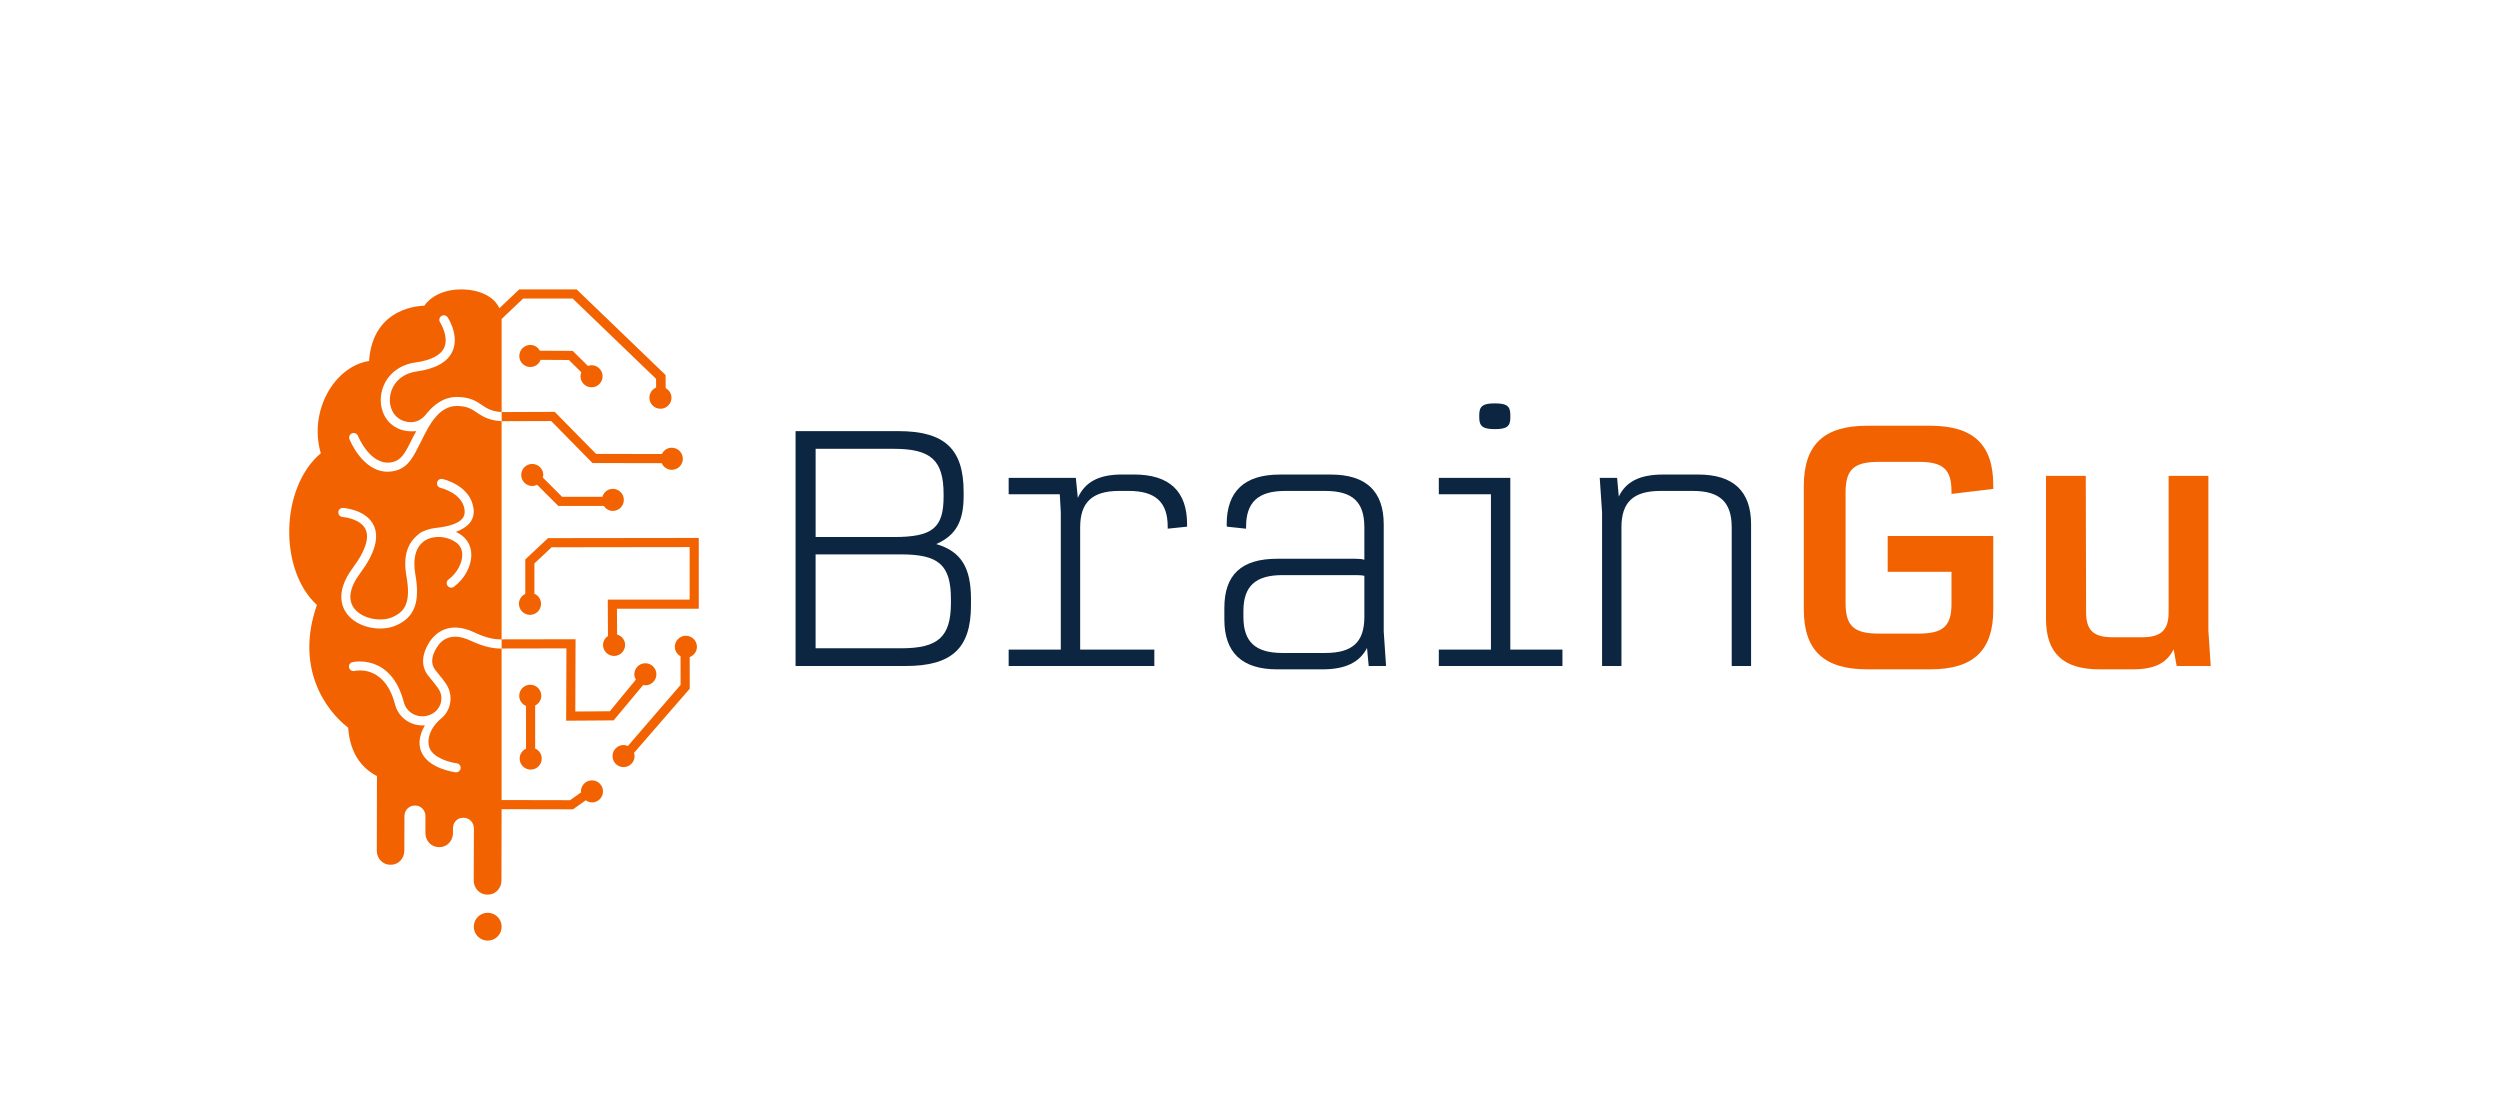 <?xml version="1.0" encoding="UTF-8"?>
<svg id="Full_Color" data-name="Full Color" xmlns="http://www.w3.org/2000/svg" viewBox="0 0 1616.77 711.41">
  <defs>
    <style>
      .cls-1 {
        fill: #0c2541;
      }

      .cls-2 {
        fill: #f26200;
      }
    </style>
  </defs>
  <g id="primary_logo_braingu_lt-bg">
    <g id="Word_Mark" data-name="Word Mark">
      <path class="cls-1" d="M627.94,387.49v3.89c0,27.87-12.32,39.33-42.35,39.33h-71.09v-151.9h66.34c30.04,0,42.35,11.45,42.35,39.33v2.59c0,16.42-4.97,25.5-17.72,31.12,16.21,4.75,22.47,15.34,22.47,35.65ZM578.03,290.26h-50.56v57.04h50.56c25.07,0,32.2-5.83,32.2-26.15v-1.51c0-22.04-8.21-29.39-32.2-29.39ZM614.97,387.49c0-22.04-7.78-28.96-32.2-28.96h-55.32v60.72h55.32c23.98,0,32.2-7.35,32.2-29.39v-2.38Z"/>
      <path class="cls-1" d="M767.69,339.09v1.51l-12.53,1.3v-1.3c0-15.99-8-23.12-25.28-23.12h-6.05c-17.5,0-25.28,7.35-25.28,23.55v79.08h47.97v10.59h-94.21v-10.59h33.71v-88.81l-.65-11.67h-33.06v-10.59h43.43l1.3,12.96c4.54-10.16,13.4-15.13,28.52-15.13h7.78c22.9,0,34.36,10.8,34.36,32.2Z"/>
      <path class="cls-1" d="M885.15,430.71l-1.08-11.67c-4.75,9.29-14.04,13.83-28.74,13.83h-29.39c-22.69,0-34.14-10.8-34.14-32.2v-7.56c0-21.39,11.02-31.76,34.14-31.76h50.78c2.38,0,4.32.22,5.62.65v-20.96c0-16.42-7.56-23.55-25.28-23.55h-25.93c-17.29,0-25.28,7.13-25.28,23.12v1.3l-12.32-1.3c-.22-.43-.22-.65-.22-1.51,0-21.39,11.45-32.2,34.36-32.2h33.06c22.69,0,34.14,10.8,34.14,32.2v69.36l1.51,22.26h-11.24ZM882.34,398.94v-26.58c-1.08-.22-2.81-.43-4.75-.43h-48.19c-17.5,0-25.28,7.13-25.28,23.34v3.67c0,16.21,7.78,23.34,25.28,23.34h27.66c17.72,0,25.28-7.13,25.28-23.34Z"/>
      <path class="cls-1" d="M1010.44,420.12v10.59h-79.95v-10.59h33.71v-100.48h-33.71v-10.59h46.24v111.07h33.71ZM956.64,270.16v-1.94c0-5.62,2.59-7.35,9.94-7.35h.22c7.56,0,9.94,1.73,9.94,7.35v1.94c0,5.62-2.38,7.35-9.94,7.35h-.22c-7.35,0-9.94-1.73-9.94-7.35Z"/>
      <path class="cls-1" d="M1132.44,339.09v91.62h-12.53v-89.67c0-16.21-7.56-23.55-25.07-23.55h-20.96c-17.72,0-25.28,7.35-25.28,23.55v89.67h-12.53v-99.4l-1.51-22.26h11.24l1.08,12.1c4.54-9.51,13.4-14.26,28.52-14.26h22.9c22.69,0,34.14,10.8,34.14,32.2Z"/>
      <path class="cls-2" d="M1262.05,319.43v-1.51c0-14.26-5.19-19.23-21.18-19.23h-25.93c-15.99,0-21.39,4.97-21.39,19.66v71.74c0,14.69,5.4,19.66,21.39,19.66h25.93c15.99,0,21.18-4.97,21.18-19.45v-20.53h-41.27v-23.12h68.28v47.75c0,26.15-12.75,38.46-40.62,38.46h-41.06c-27.87,0-40.84-12.32-40.84-38.68v-79.95c0-26.58,12.96-38.89,40.84-38.89h41.06c27.87,0,40.62,12.32,40.62,38.46v2.38l-27.01,3.24Z"/>
      <path class="cls-2" d="M1407.66,430.71l-1.95-10.8c-4.54,8.86-11.88,12.96-26.79,12.96h-21.18c-23.34,0-34.57-10.37-34.57-32.63v-92.48h25.71l.22,88.16c0,11.67,4.75,16.21,17.07,16.21h19.01c12.32,0,17.29-4.54,17.29-16.21v-88.16h25.71v99.83l1.51,23.12h-22.04Z"/>
    </g>
    <path id="Brain" class="cls-2" d="M375.43,243.33c0-.92.21-1.78.52-2.59l-8.02-7.92-18.32-.11c-1.02,2.7-3.58,4.64-6.64,4.64-3.94,0-7.14-3.2-7.14-7.14s3.2-7.14,7.14-7.14c2.68,0,4.93,1.54,6.15,3.73l21.25.12,9.86,9.74c.74-.26,1.51-.47,2.34-.47,3.94,0,7.14,3.2,7.14,7.14s-3.2,7.14-7.14,7.14-7.14-3.2-7.14-7.14ZM344.22,300.02c-3.94,0-7.14,3.2-7.14,7.14s3.2,7.14,7.14,7.14c1.15,0,2.19-.33,3.15-.81l13.69,13.7h29.42c1.28,1.9,3.35,3.23,5.82,3.23,3.94,0,7.14-3.2,7.14-7.14s-3.2-7.14-7.14-7.14c-3.23,0-5.86,2.19-6.74,5.14h-26.06l-12.47-12.47-.02.02c.13-.54.33-1.07.33-1.65,0-3.94-3.2-7.14-7.14-7.14ZM336.06,490.57c0,3.94,3.2,7.14,7.14,7.14s7.14-3.2,7.14-7.14c0-2.91-1.75-5.39-4.25-6.5v-27.8c2.33-1.18,3.97-3.53,3.97-6.31,0-3.94-3.2-7.14-7.14-7.14s-7.14,3.2-7.14,7.14c0,2.97,1.82,5.51,4.4,6.59v27.62c-2.42,1.14-4.12,3.56-4.12,6.42ZM443.56,411.14c-3.94,0-7.14,3.2-7.14,7.14,0,2.67,1.52,4.9,3.69,6.13l.03,18.54-34.06,39.46c-.87-.37-1.82-.59-2.82-.59-3.94,0-7.14,3.2-7.14,7.14s3.2,7.14,7.14,7.14,7.14-3.2,7.14-7.14c0-.72-.21-1.38-.41-2.03l36.07-41.53-.03-20.47c2.72-1.01,4.68-3.57,4.68-6.64,0-3.94-3.2-7.14-7.14-7.14ZM354.4,348.02l-14.7,13.78v22.29c-2.4,1.15-4.09,3.56-4.09,6.4,0,3.94,3.2,7.14,7.14,7.14s7.14-3.2,7.14-7.14c0-2.92-1.77-5.42-4.28-6.52v-19.61l11.13-10.43,89.25-.12v33.97h-52.93l.11,23.51c-1.88,1.29-3.19,3.34-3.19,5.79,0,3.94,3.2,7.14,7.14,7.14s7.14-3.2,7.14-7.14c0-3.25-2.22-5.88-5.19-6.75l-.08-16.64h52.9v-45.8l-97.5.13ZM315.41,590.3c-4.97,0-9,4.03-9,9s4.03,9,9,9,9-4.03,9-9-4.03-9-9-9ZM441.6,296.69c0,3.94-3.2,7.14-7.14,7.14-2.93,0-5.43-1.77-6.53-4.29l-44.75-.09-26.73-27.17-32.02.1v-5.88c-4.59-.29-7.41-1.32-9.76-2.65-1.07-.6-2.03-1.25-3.03-1.93-3.57-2.43-7.62-5.19-16.33-5.22h-.03c-1.85,0-3.63.26-5.29.73-.29.05-.55.13-.81.23-3.7,1.17-6.94,3.37-9.73,5.95l-1.02,1.02c-.08.1-.21.23-.31.34-.99,1.02-1.9,2.09-2.77,3.16-2.43,3.05-6.05,5.06-9.94,4.9-.6-.03-1.2-.08-1.8-.16-3.08-.5-5.66-1.77-7.64-3.86-3.78-3.96-4.9-10.36-2.84-16.3,2.4-6.83,8.35-11.4,16.33-12.49,12.23-1.7,20.03-6.08,23.16-13.04.42-.94.73-1.9.97-2.84,2.32-9.31-3.81-18.7-4.1-19.15-.89-1.33-2.71-1.7-4.07-.81-.63.42-1.04,1.02-1.2,1.7l-.03.03c-.1.39-.1.81-.03,1.2v.03c.05.39.21.78.44,1.12.05.05,3.39,5.3,3.6,10.93.1,1.83-.16,3.68-.94,5.4-2.24,4.98-8.53,8.24-18.62,9.62-10.09,1.38-17.95,7.51-21.05,16.38-2.79,8.01-1.17,16.75,4.12,22.3,2.37,2.48,7.04,5.87,14.71,5.87.76,0,1.54-.03,2.37-.1.08,0,.18,0,.29-.03h.16s-.47.83-.99,1.77c-.08.13-.16.26-.21.39-.29.47-.55.94-.73,1.3-.03.03-.03.05-.03.05-.57,1.12-1.12,2.24-1.67,3.34-.31.65-.63,1.28-.94,1.88-.26.52-.52.99-.76,1.46-3.16,5.95-5.87,9.39-11.48,10.07-13.22,1.64-20.87-17.03-20.95-17.22-.6-1.49-2.32-2.24-3.83-1.64-1.49.6-2.22,2.32-1.62,3.81.34.91,8.55,21.02,24.65,21.02.81,0,1.64-.05,2.48-.16,9.31-1.15,13.2-7.67,16.85-14.92.05-.05.08-.13.1-.21.81-1.46,1.62-3.08,2.45-4.77,2.82-5.71,6.23-12.7,11.11-17.35.31-.31.65-.6.99-.89.73-.63,1.51-1.2,2.32-1.7.29-.18.57-.34.86-.5,1.02-.57,2.09-1.04,3.21-1.36,1.33-.42,2.74-.65,4.2-.65h.03c6.89.03,9.73,1.96,13.02,4.2,1.2.81,2.43,1.64,3.89,2.43.03.03.05.05.1.05,2.84,1.54,6.49,2.82,12.1,3.13v141.12l47.83-.08-.17,46.73,22.34-.16,16.83-20.47c-.58-1.04-1.01-2.17-1.01-3.44,0-3.94,3.2-7.14,7.14-7.14s7.14,3.2,7.14,7.14-3.2,7.14-7.14,7.14c-.48,0-.9-.18-1.36-.27l-19.16,22.94-30.69.21.17-46.77-41.92.08v98l44.3.09,7.13-5.06c-.02-.21-.13-.4-.13-.62,0-3.94,3.2-7.14,7.14-7.14s7.14,3.2,7.14,7.14-3.2,7.14-7.14,7.14c-1.53,0-2.86-.58-4.02-1.4l-8.24,5.85-46.18-.09-.1,46.16c-.01,5.02-3.9,9.09-8.67,9.08h-.63c-4.77-.01-8.64-4.1-8.63-9.12l.12-33.67c0-3.79-2.92-6.88-6.52-6.89h-.63c-2.9,0-6.02,2.15-6.39,6.29v3.55c-.01.71-.07,1.33-.2,1.95-.83,4.17-4.37,7.19-8.43,7.18h-.62c-4.74-.01-8.59-4.07-8.58-9.06l.02-10.98c0-3.76-2.89-6.82-6.46-6.82h-.63c-3.57,0-6.48,3.04-6.49,6.8l-.07,22.44c-.01,4.98-3.87,9.02-8.61,9.01h-.63c-4.74-.01-8.58-4.07-8.57-9.05,0,0,.05-23.09.1-48.29-8.56-4.42-17.39-13.35-18.63-31.31-14.85-11.43-34.37-38.96-20.19-79.35-24.76-22.61-23.79-76,2.5-98.08-8.09-27.99,9.32-56.37,31.22-59.68,2.43-35.98,35.19-35.76,35.71-35.71l.08-.16c4.19-5.94,12.52-10.43,23.85-10.43s21.19,4.36,24.62,12.17l12.84-12.17h37.14l57.52,55.36.06,8.5c2.2,1.22,3.75,3.47,3.75,6.17,0,3.94-3.2,7.14-7.14,7.14s-7.14-3.2-7.14-7.14c0-2.95,1.79-5.48,4.35-6.57l-.04-5.64-53.93-51.91h-32.03l-13.92,13.19v60.23s34.34-.14,34.34-.14l26.74,27.18,42.57.09c1.15-2.39,3.55-4.08,6.39-4.08,3.94,0,7.14,3.2,7.14,7.14ZM306.61,408.88c-17.58-8.14-26.27,2.06-29.19,6.81-4.77,7.77-5.06,14.95-.89,20.76.6.81,1.41,1.8,2.37,2.95,1.41,1.72,3.16,3.83,4.67,6.05,2.43,3.57,2.48,8.06.44,11.66-.63,1.17-1.51,2.27-2.61,3.18-.23.21-.5.39-.76.57-3.26,2.32-7.41,3-11.29,1.8-4.07-1.28-7.04-4.33-8.14-8.37l-.08-.31c-8.32-31.61-33-25.82-33.26-25.74-1.57.39-2.5,1.96-2.11,3.52.39,1.59,1.96,2.5,3.55,2.16.78-.18,19.33-4.33,26.14,21.52l.1.42c1.62,5.92,6.13,10.56,12.05,12.42,1.85.57,3.76.86,5.63.86.52,0,1.02-.03,1.54-.08-3.44,6.08-4.33,11.56-2.63,16.33,4.09,11.63,21.73,13.96,22.46,14.06.13,0,.26.03.37.03,1.46,0,2.74-1.1,2.92-2.58.21-1.62-.94-3.08-2.56-3.29-4.1-.5-15.26-3.31-17.66-10.17-1.59-4.59-.23-11.82,6.99-18.23.21-.18.37-.31.47-.42,6.91-5.53,8.19-15.36,3.29-22.61-1.64-2.45-3.5-4.7-5.01-6.49-.83-1.04-1.59-1.93-2.11-2.66-2.74-3.78-2.37-8.58,1.12-14.24,3.18-5.19,9.52-10.17,21.7-4.56,9.7,4.5,15.25,5.15,20.29,5.21v-5.91c-4.65-.06-9.24-.64-17.82-4.62ZM221.94,328.46c-1.7-.1-3.03,1.12-3.13,2.74-.1,1.62,1.12,3,2.74,3.13.1,0,11.61.91,14.92,8.11,2.53,5.53-.31,14.06-8.22,24.68-11.56,15.52-7.25,25.51-3.68,30.1,4.96,6.31,13.41,9.26,21.21,9.26,3.6,0,7.07-.63,9.99-1.85,12.23-5.14,16.09-15.05,12.83-33.15-1.85-10.43.39-18.21,6.31-21.94,5.63-3.5,14.27-2.95,20.11,1.33,2.58,1.88,3.91,4.54,3.91,7.9.05,5.56-3.52,12-8.87,15.99-1.3.96-1.56,2.82-.6,4.1.97,1.3,2.82,1.57,4.1.6,6.89-5.14,11.29-13.28,11.24-20.74-.03-5.17-2.27-9.65-6.31-12.6-1.15-.83-2.35-1.56-3.63-2.14,7.25-2.79,12.42-7.23,11.37-15.15-1.96-14.89-19.33-18.91-20.08-19.07-1.56-.34-3.13.65-3.47,2.24-.37,1.57.63,3.13,2.22,3.5.13.03,14.09,3.29,15.52,14.09.52,3.94-.29,9.89-18.94,11.87-3.42.36-8.11,1.9-10.1,3.44-4.36,3.42-11.69,10.15-8.56,27.62,3.16,17.63-1.23,23.29-9.36,26.71-7.04,2.95-18.94,1.17-24.28-5.63-4.46-5.71-3.16-13.64,3.78-22.95,9.39-12.62,12.36-22.95,8.82-30.68-4.77-10.36-19.22-11.45-19.85-11.5Z"/>
  </g>
</svg>